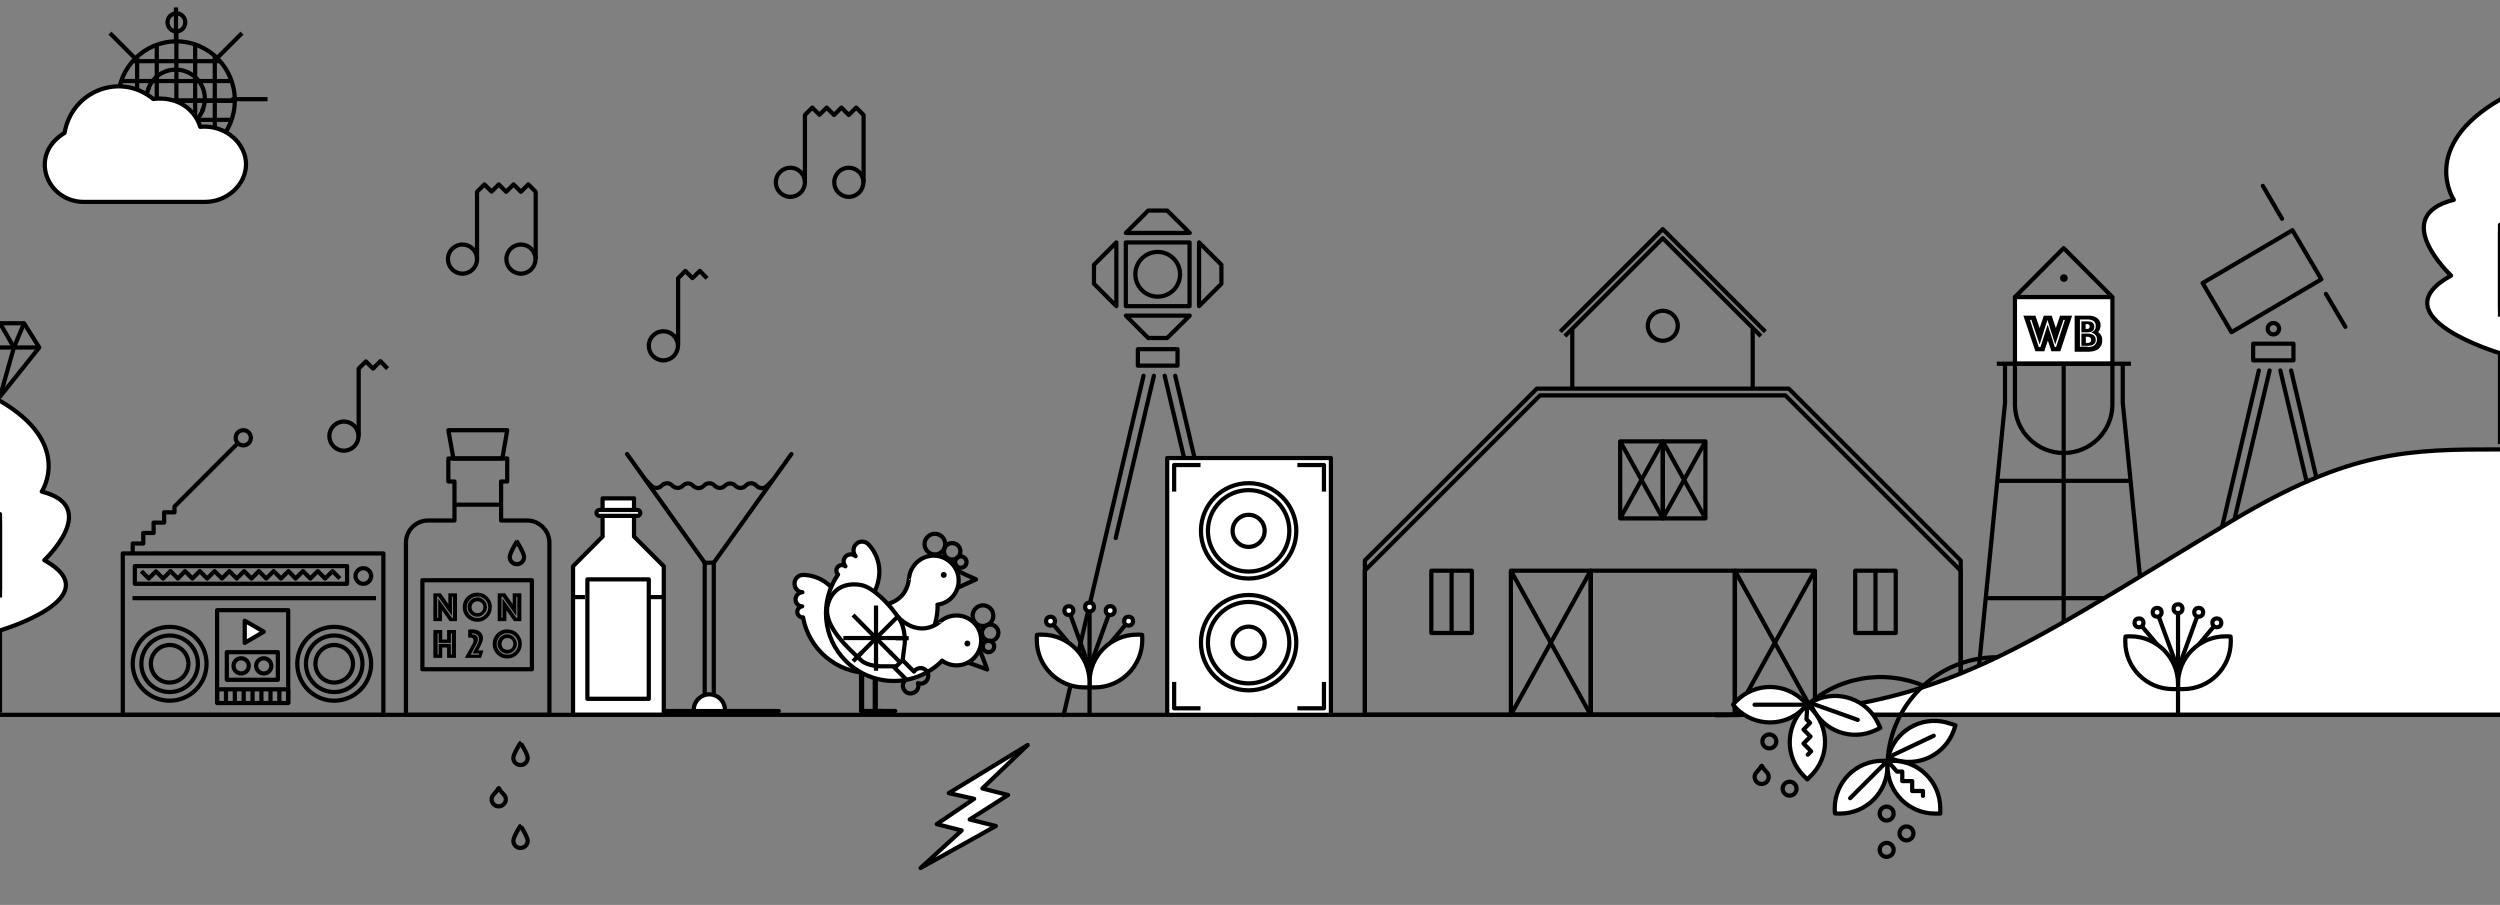 <?xml version="1.0" encoding="utf-8"?>
<!-- Generator: Adobe Illustrator 19.1.0, SVG Export Plug-In . SVG Version: 6.00 Build 0)  -->
<svg version="1.1" xmlns="http://www.w3.org/2000/svg" xmlns:xlink="http://www.w3.org/1999/xlink" x="0px" y="0px"
	 viewBox="5085 5360.2 1184.9 428.9" style="enable-background:new 5085 5360.2 1184.9 428.9;" xml:space="preserve">
<rect x="5085" y="5360.2" width="1184.9" height="428.9" fill="#808080" stroke="none"/>
<style type="text/css">
	.st0{fill:#FFFFFF;stroke:#0FB6CC;stroke-width:2;stroke-linejoin:round;stroke-miterlimit:10;}
	.st1{fill:none;stroke:#0FB6CC;stroke-width:2;stroke-linecap:round;stroke-linejoin:round;stroke-miterlimit:10;}
	.st2{fill:none;stroke:#0FB6CC;stroke-width:2;stroke-linejoin:round;stroke-miterlimit:10;}
	.st3{fill:#FFFFFF;}
	.st4{clip-path:url(#SVGID_2_);fill:#491955;}
	.st5{clip-path:url(#SVGID_2_);fill:#F6246D;}
	.st6{clip-path:url(#SVGID_2_);fill:#33C341;}
	.st7{clip-path:url(#SVGID_2_);fill:#FFD406;}
	.st8{clip-path:url(#SVGID_4_);fill:#FFD406;}
	.st9{clip-path:url(#SVGID_4_);fill:#491955;}
	.st10{clip-path:url(#SVGID_4_);fill:#33C341;}
	.st11{clip-path:url(#SVGID_4_);fill:#F6246D;}
	.st12{fill:#491955;}
	.st13{fill:#FFFFFF;stroke:#0FB6CC;stroke-width:3;stroke-linejoin:round;stroke-miterlimit:10;}
	.st14{fill:#FFFFFF;stroke:#1D1D1B;stroke-width:3.008;stroke-miterlimit:10;}
	.st15{fill:none;}
	.st16{fill:#231F20;}
	.st17{fill:#383838;}
	.st18{fill:#222222;}
	.st19{fill:#FFFFFF;stroke:#1D1D1B;stroke-width:3.443;stroke-linecap:round;stroke-linejoin:round;stroke-miterlimit:10;}
	.st20{fill:none;stroke:#1D1D1B;stroke-width:3.443;stroke-linecap:round;stroke-linejoin:round;stroke-miterlimit:10;}
	.st21{fill:none;stroke:#1D1D1B;stroke-width:3.443;stroke-linecap:round;stroke-miterlimit:10;}
	.st22{fill:#1D1D1B;stroke:#1D1D1B;stroke-width:1.087;stroke-miterlimit:10;}
	.st23{fill:#FFFFFF;stroke:#1D1D1B;stroke-width:3.439;stroke-miterlimit:10;}
	.st24{fill:#FFFFFF;stroke:#1D1D1B;stroke-width:3.439;stroke-linejoin:round;stroke-miterlimit:10;}
	.st25{fill:none;stroke:#1D1D1B;stroke-width:3.439;stroke-linejoin:round;stroke-miterlimit:10;}
	.st26{fill:#1D1D1B;}
	.st27{fill:#33C341;}
	.st28{fill:none;stroke:#33C341;stroke-width:4;stroke-miterlimit:10;}
	.st29{fill:#3AD6AE;}
	.st30{fill:none;stroke:#E5007E;stroke-width:3.834;stroke-linecap:square;stroke-miterlimit:10;}
	.st31{fill:none;stroke:#E5007E;stroke-width:3.834;stroke-miterlimit:10;}
	.st32{fill:#E5007E;}
	.st33{fill:#D01319;}
	.st34{fill:#54B372;}
	.st35{fill:#4B85C5;}
	.st36{fill:#20B6C9;}
	.st37{fill:#C24592;}
	.st38{fill:#FCCA00;}
	.st39{fill:#FB40A2;}
	.st40{fill:#6B54B9;}
	.st41{fill:#EFE861;}
	.st42{fill:#6CB756;}
	.st43{fill:#228CCC;}
	.st44{fill:#FFCE06;}
	.st45{fill:#00C6EE;}
	.st46{fill:#FF1703;}
	.st47{fill:#551C12;}
	.st48{fill:#84D203;}
	.st49{fill:#F6246D;}
	.st50{fill:#FFD406;}
	.st51{fill:#A85988;}
	.st52{fill:#00B9CE;}
	.st53{fill:#F85558;}
	.st54{fill:#FFFFFF;stroke:#1D1D1B;stroke-width:12.78;stroke-miterlimit:10;}
	.st55{fill:#FFFFFF;stroke:#1D1D1B;stroke-width:12.78;stroke-linejoin:round;stroke-miterlimit:10;}
	.st56{fill:none;stroke:#1D1D1B;stroke-width:12.78;stroke-linejoin:round;stroke-miterlimit:10;}
	.st57{fill:none;stroke:#0FB6CC;stroke-width:5;stroke-linejoin:round;stroke-miterlimit:10;}
	.st58{fill:none;stroke:#0FB6CC;stroke-width:2;stroke-miterlimit:10;}
	.st59{fill:none;stroke:#0FB6CC;stroke-width:3;stroke-linejoin:round;stroke-miterlimit:10;}
	.st60{fill:none;stroke:#0FB6CC;stroke-width:3;stroke-linecap:round;stroke-linejoin:round;stroke-miterlimit:10;}
	.st61{fill:none;stroke:#000000;stroke-width:4.5;stroke-linejoin:round;stroke-miterlimit:10;}
	.st62{fill:none;stroke:#0FB6CC;stroke-width:2.5;stroke-linejoin:round;stroke-miterlimit:10;}
	.st63{fill:#0FB6CC;}
	.st64{fill:#FFFFFF;stroke:#0FB6CC;stroke-width:2.5;stroke-linejoin:round;stroke-miterlimit:10;}
	.st65{fill:none;stroke:#0FB6CC;stroke-width:2.5;stroke-linecap:round;stroke-linejoin:round;stroke-miterlimit:10;}
	.st66{fill:none;stroke:#0FB6CC;stroke-width:2.5;stroke-miterlimit:10;}
	.st67{fill:#FFFFFF;stroke:#0FB6CC;stroke-width:2;stroke-linecap:round;stroke-linejoin:round;stroke-miterlimit:10;}
	.st68{fill:#FFFFFF;stroke:#000000;stroke-width:2;stroke-linecap:round;stroke-linejoin:round;stroke-miterlimit:10;}
	.st69{fill:none;stroke:#000000;stroke-width:2;stroke-linecap:round;stroke-linejoin:round;stroke-miterlimit:10;}
	.st70{fill:none;stroke:#000000;stroke-width:2;stroke-linejoin:round;stroke-miterlimit:10;}
	.st71{fill:#FFFFFF;stroke:#000000;stroke-width:2;stroke-linejoin:round;stroke-miterlimit:10;}
	.st72{fill:none;stroke:#000000;stroke-width:2;stroke-miterlimit:10;}
</style>
<g id="Layer_2">
</g>
<g id="Layer_1">
	<g>
		<g>
			<line class="st68" x1="5419" y1="5697.2" x2="5419" y2="5626.9"/>
			<line class="st68" x1="5423.3" y1="5626.9" x2="5423.3" y2="5697.2"/>
			<line class="st68" x1="5419" y1="5626.9" x2="5382.2" y2="5575.4"/>
			<line class="st68" x1="5423.3" y1="5626.9" x2="5460.1" y2="5575.4"/>
			<path class="st68" d="M5428.6,5696.7c0-4.1-3.3-7.4-7.4-7.4c-4.1,0-7.4,3.3-7.4,7.4"/>
			<line class="st69" x1="5388.2" y1="5697.2" x2="5454.1" y2="5697.2"/>
			<line class="st69" x1="5419" y1="5626.9" x2="5423.4" y2="5626.9"/>
			<path class="st69" d="M5391.1,5587.8l2.6,2.6c1.4,1.4,3.6,1.4,4.9,0l0.1-0.1c1.4-1.4,3.6-1.4,4.9,0l0.1,0.1
				c1.4,1.4,3.6,1.4,4.9,0l0,0c1.4-1.4,3.6-1.4,4.9,0l0.1,0.1c1.4,1.4,3.6,1.4,4.9,0l0.2-0.2c1.4-1.4,3.6-1.4,4.9,0l0.1,0.1
				c1.4,1.4,3.6,1.4,4.9,0l0,0c1.4-1.4,3.6-1.4,4.9,0l0,0c1.4,1.4,3.6,1.4,4.9,0l0.1-0.1c1.4-1.4,3.6-1.4,4.9,0l0.2,0.2
				c1.4,1.4,3.6,1.4,4.9,0l2.6-2.6"/>
		</g>
		<g>
			<line class="st69" x1="6157.5" y1="5448.3" x2="6166.6" y2="5463.9"/>
			<g>
				<rect x="6152.9" y="5523.1" class="st70" width="19.1" height="7.9"/>
				<line class="st69" x1="6155.6" y1="5535.8" x2="6117.3" y2="5698.6"/>
				<line class="st69" x1="6160.7" y1="5535.8" x2="6142.3" y2="5613.7"/>
				<line class="st69" x1="6170.9" y1="5535.8" x2="6209.3" y2="5698.6"/>
				<line class="st69" x1="6165.8" y1="5535.8" x2="6184.2" y2="5613.7"/>
				
					<rect x="6131.8" y="5481" transform="matrix(0.862 -0.507 0.507 0.862 -1935.529 3878.562)" class="st70" width="49.4" height="27"/>
				<line class="st69" x1="6187.4" y1="5499.5" x2="6196.6" y2="5515.1"/>
				<circle class="st69" cx="6162.5" cy="5516" r="2.7"/>
			</g>
		</g>
		<g>
			<rect x="5618.6" y="5475.1" class="st70" width="30.2" height="30.2"/>
			<circle class="st70" cx="5633.7" cy="5490.2" r="10.6"/>
			<polygon class="st70" points="5638.2,5460 5629.2,5460 5618.6,5470.6 5648.9,5470.6 			"/>
			<polygon class="st70" points="5629.2,5520.4 5638.2,5520.4 5648.9,5509.8 5618.6,5509.8 			"/>
			<polygon class="st70" points="5603.5,5485.7 5603.5,5494.7 5614.1,5505.3 5614.1,5475.1 			"/>
			<polygon class="st70" points="5663.9,5494.7 5663.9,5485.7 5653.3,5475.1 5653.3,5505.3 			"/>
			<rect x="5624.3" y="5525.7" class="st70" width="18.8" height="7.8"/>
			<line class="st69" x1="5627" y1="5538.3" x2="5589.1" y2="5699.1"/>
			<line class="st69" x1="5631.9" y1="5538.3" x2="5613.8" y2="5615.2"/>
			<line class="st69" x1="5642" y1="5538.3" x2="5679.9" y2="5699.1"/>
			<line class="st69" x1="5637" y1="5538.3" x2="5655.2" y2="5615.2"/>
		</g>
		<g>
			<rect x="6040" y="5501" class="st71" width="46.2" height="31.6"/>
			<polyline class="st70" points="6035.3,5532.4 6035.3,5551.1 6020.7,5699 			"/>
			<path class="st70" d="M6086.2,5532.6v19.2c0,0.1,0,0.3,0,0.4c-0.2,12.6-10.5,22.7-23.1,22.7c-12.6,0-22.9-10.1-23.1-22.7
				c0-0.1,0-0.3,0-0.4v-19.2H6086.2z"/>
			<polyline class="st70" points="6091.1,5532.4 6091.1,5532.6 6091.1,5551.1 6094.8,5588.1 6105.7,5699 			"/>
			<polyline class="st70" points="6063.1,5699 6063.1,5643.7 6063.1,5588.1 6063.1,5574.9 			"/>
			<line class="st70" x1="6063.1" y1="5576" x2="6063.1" y2="5532.9"/>
			<polyline class="st70" points="6040,5501 6063.1,5477.8 6086.2,5501 			"/>
			<line class="st70" x1="6031.4" y1="5588.1" x2="6095" y2="5588.1"/>
			<line class="st70" x1="6026.3" y1="5643.7" x2="6100.1" y2="5643.7"/>
			<polyline class="st70" points="6031.4,5532.6 6035.3,5532.6 6040,5532.6 			"/>
			<polyline class="st70" points="6086.2,5532.6 6091.1,5532.6 6095,5532.6 			"/>
		</g>
		<g>
			<polyline class="st70" points="5824.5,5517.4 5873.1,5468.8 5921.7,5517.4 			"/>
			<polyline class="st70" points="5826.7,5519.5 5873.1,5473.1 5919.6,5519.5 			"/>
			<line class="st70" x1="5830.2" y1="5516.3" x2="5830.2" y2="5544.7"/>
			<line class="st70" x1="5915.7" y1="5516.1" x2="5915.7" y2="5544.4"/>
			<polygon class="st70" points="6014.3,5625.9 6014.3,5699 5731.9,5699 5731.9,5625.8 5813.4,5544.4 5932.8,5544.4 			"/>
			<g>
				<rect x="5907.3" y="5630.7" class="st70" width="37.9" height="68.3"/>
				<line class="st70" x1="5907.3" y1="5630.7" x2="5945.1" y2="5699"/>
				<line class="st70" x1="5945.1" y1="5630.7" x2="5907.3" y2="5699"/>
			</g>
			<g>
				<rect x="5873.1" y="5569.4" class="st70" width="20.2" height="36.5"/>
				<line class="st70" x1="5873.1" y1="5569.4" x2="5893.3" y2="5605.9"/>
				<line class="st70" x1="5893.3" y1="5569.4" x2="5873.1" y2="5605.9"/>
			</g>
			<g>
				<rect x="5852.9" y="5569.4" class="st70" width="20.2" height="36.5"/>
				<line class="st70" x1="5852.9" y1="5569.4" x2="5873.1" y2="5605.9"/>
				<line class="st70" x1="5873.1" y1="5569.4" x2="5852.9" y2="5605.9"/>
			</g>
			<g>
				<rect x="5801.1" y="5630.7" class="st70" width="37.9" height="68.3"/>
				<line class="st70" x1="5801.1" y1="5630.7" x2="5838.9" y2="5699"/>
				<line class="st70" x1="5838.9" y1="5630.7" x2="5801.1" y2="5699"/>
			</g>
			<rect x="5838.9" y="5630.7" class="st70" width="68.3" height="68.3"/>
			<rect x="5763.4" y="5630.7" class="st70" width="19.2" height="29.5"/>
			<rect x="5964.3" y="5630.7" class="st70" width="19.2" height="29.5"/>
			<circle class="st70" cx="5873.1" cy="5514.6" r="7.1"/>
			<line class="st70" x1="5773" y1="5630.7" x2="5773" y2="5660.1"/>
			<line class="st70" x1="5973.9" y1="5630.7" x2="5973.9" y2="5660.1"/>
			<polygon class="st70" points="6014.3,5630.7 6014.3,5699 5731.9,5699 5731.9,5630.6 5814.9,5547.6 5931.2,5547.6 			"/>
		</g>
		<path class="st71" d="M5897.7,5699l678.2,0l7.1-108.2c-95-23.1-167.3-16.1-167.3-16.1l-145.8-1.5c-43.3,0-71,0.2-127.6,34.2
			c-105,63-139.2,91.8-244.3,91.8"/>
		<g>
			<rect x="5143.2" y="5622.5" class="st70" width="123.5" height="76.5"/>
			<circle class="st70" cx="5243.4" cy="5674.8" r="17.5"/>
			<circle class="st70" cx="5243.4" cy="5674.8" r="8.9"/>
			<circle class="st70" cx="5165.4" cy="5674.8" r="17.5"/>
			<circle class="st70" cx="5165.4" cy="5674.8" r="8.9"/>
			<circle class="st70" cx="5199.3" cy="5675.8" r="3.6"/>
			<circle class="st70" cx="5210" cy="5675.8" r="3.6"/>
			<circle class="st70" cx="5257.2" cy="5633.2" r="3.7"/>
			<rect x="5148.9" y="5628.5" class="st70" width="100.6" height="8.4"/>
			<rect x="5187.9" y="5649.4" class="st70" width="33.7" height="44"/>
			<rect x="5192.5" y="5669.3" class="st70" width="24.2" height="13.1"/>
			<line class="st70" x1="5188.4" y1="5686.9" x2="5221.6" y2="5686.9"/>
			<line class="st70" x1="5213.2" y1="5686.9" x2="5213.2" y2="5693.7"/>
			<line class="st70" x1="5217.4" y1="5686.9" x2="5217.4" y2="5693.7"/>
			<line class="st70" x1="5221.6" y1="5686.9" x2="5221.6" y2="5693.7"/>
			<line class="st70" x1="5187.9" y1="5686.9" x2="5187.9" y2="5693"/>
			<line class="st70" x1="5192.1" y1="5686.9" x2="5192.1" y2="5693"/>
			<line class="st70" x1="5196.3" y1="5686.9" x2="5196.3" y2="5693"/>
			<line class="st70" x1="5200.5" y1="5686.9" x2="5200.5" y2="5693"/>
			<line class="st70" x1="5204.7" y1="5686.9" x2="5204.7" y2="5693"/>
			<line class="st70" x1="5208.9" y1="5686.9" x2="5208.9" y2="5693"/>
			<line class="st70" x1="5147.8" y1="5643.7" x2="5263.2" y2="5643.7"/>
			<polyline class="st70" points="5152,5630.9 5155.5,5634.4 5158.9,5631 5162.3,5634.4 5165.8,5630.9 5169.3,5634.4 5172.7,5630.9 
				5176.2,5634.4 5179.7,5630.9 5183.2,5634.4 5186.7,5630.9 5190.2,5634.4 5193.7,5630.9 5197.2,5634.4 5200.7,5630.9 
				5204.2,5634.4 5207.7,5630.9 5211.2,5634.4 5214.7,5630.9 5218.2,5634.4 5221.7,5630.9 5225.1,5634.4 5228.6,5630.9 
				5232.1,5634.4 5235.6,5630.9 5239.1,5634.4 5242.6,5630.9 5246.1,5634.4 			"/>
			<polyline class="st70" points="5147.9,5622.7 5147.9,5617.8 5152.9,5617.8 5152.9,5612.8 5157.8,5612.8 5157.8,5607.9 
				5162.8,5607.9 5162.8,5603 5167.7,5603 5167.7,5600.3 5197.9,5570.1 			"/>
			<circle class="st70" cx="5200.3" cy="5567.7" r="3.6"/>
		</g>
		<g>
			<polygon class="st68" points="5385.5,5596.4 5385.5,5614.5 5385.5,5614.5 5399.6,5628.6 5399.6,5699 5356.6,5699 5356.6,5628.6 
				5370.6,5614.5 5370.6,5614.5 5370.6,5596.4 			"/>
			<rect x="5363.4" y="5634.8" class="st70" width="29.1" height="56.6"/>
			<path class="st71" d="M5387.1,5601.9h-18c-0.8,0-1.4,0.6-1.4,1.4c0,0.8,0.6,1.4,1.4,1.4h18c0.8,0,1.4-0.6,1.4-1.4
				C5388.5,5602.5,5387.9,5601.9,5387.1,5601.9z"/>
			<line class="st70" x1="5356.6" y1="5643.2" x2="5362.3" y2="5643.2"/>
			<line class="st70" x1="5392.5" y1="5643.2" x2="5399.7" y2="5643.2"/>
		</g>
		<g>
			<polygon class="st70" points="5325.4,5564.1 5323.1,5577.5 5299.9,5577.5 5297.5,5564.1 			"/>
			<rect x="5285.2" y="5635.2" class="st70" width="51.9" height="42.2"/>
			<path class="st70" d="M5345.4,5617.4v81.6h-68v-81.6c0-5.8,4.7-10.5,10.5-10.5h12.5v-18.5h-2.9v-10.9h27.9v10.9h-2.9v18.5h12.5
				C5340.7,5607,5345.4,5611.7,5345.4,5617.4z"/>
			<path class="st72" d="M5330,5616.9c-0.1,0-3.4,5.4-3.4,7.3s1.5,3.4,3.4,3.4c1.9,0,3.4-1.5,3.4-3.4S5330,5616.9,5330,5616.9z"/>
			<line class="st70" x1="5300.4" y1="5599.4" x2="5322.5" y2="5599.4"/>
		</g>
		<line class="st70" x1="5035.9" y1="5699" x2="6342.8" y2="5699"/>
		<g id="chicken">
			<path class="st71" d="M5539.3,5634.2c-0.5-5.6-5.1-10-10.6-10.6c-6.4-0.6-11.9,4-12.8,10.1l0,0c-0.2,0,0.4,13.5-16.4,13.5H5484
				c-5.1-15.3-18.6-14.5-18.6-14.5v0c-1.9,0.1-3.5,1.5-3.8,3.5c-0.3,2.2,1.2,4.4,3.4,4.7c0.1,0,0.2,0,0.3,0v0
				c-1.6,0.1-2.9,1.2-3.2,2.9c-0.3,1.8,1,3.6,2.8,3.8c0.1,0,0.2,0,0.3,0v0c-1.2,0.1-2.1,1-2.3,2.2c-0.2,1.4,0.8,2.8,2.2,3
				c0.2,0,0.3,0,0.5,0c2.7,15,15.8,26.4,31.6,26.4c17.8,0,32.2-14.4,32.2-32.2l-0.1-0.2C5535.5,5646,5539.9,5640.5,5539.3,5634.2z"
				/>
			<circle class="st70" cx="5540.4" cy="5626.6" r="2.7"/>
			<circle class="st70" cx="5536.3" cy="5621.5" r="3.9"/>
			<circle class="st70" cx="5528.1" cy="5618.1" r="4.9"/>
			<polyline class="st70" points="5538.8,5630.8 5547.6,5634.8 5538.6,5638.9 			"/>
			<circle cx="5532.3" cy="5632.7" r="1.4"/>
			<polyline class="st69" points="5493.1,5679 5493.1,5697.2 5502.4,5697.2 			"/>
			<polyline class="st69" points="5499.6,5679 5499.6,5697.2 5508.9,5697.2 			"/>
		</g>
		<g id="chicken_x5F_eat">
			<polyline class="st69" points="5493.6,5679 5493.6,5697.2 5502.8,5697.2 			"/>
			<polyline class="st69" points="5500.1,5679 5500.1,5697.2 5509.3,5697.2 			"/>
			<path class="st71" d="M5547.4,5671.2c3.5-4.3,3.5-10.7,0-15c-4.1-5-11.2-5.6-16.2-1.9l0,0c-0.1-0.1-9.2,9.8-21.1-2.1l-10.9-10.9
				c7.2-14.4-2.9-23.4-2.9-23.4l0,0c-1.4-1.2-3.6-1.4-5.1-0.2c-1.8,1.3-2.2,3.9-0.9,5.8c0.1,0.1,0.1,0.2,0.2,0.3l0,0
				c-1.2-1-2.9-1.2-4.3-0.2c-1.5,1.1-1.8,3.2-0.7,4.7c0.1,0.1,0.1,0.2,0.2,0.3l0,0c-0.9-0.7-2.2-0.8-3.2-0.1
				c-1.2,0.9-1.4,2.5-0.6,3.7c0.1,0.1,0.2,0.2,0.3,0.3c-8.7,12.5-7.5,29.9,3.7,41c12.6,12.6,32.9,12.6,45.5,0l0.1-0.2
				C5536.4,5676.9,5543.4,5676.2,5547.4,5671.2z"/>
			<circle class="st70" cx="5553.5" cy="5666.6" r="2.7"/>
			<circle class="st70" cx="5554.3" cy="5660.1" r="3.9"/>
			<circle class="st70" cx="5550.9" cy="5652" r="4.9"/>
			<polyline class="st70" points="5549.5,5668.5 5552.9,5677.5 5543.5,5674.1 			"/>
			<circle cx="5543.5" cy="5665.2" r="1.4"/>
		</g>
		<g>
			<g>
				<polygon class="st70" points="5085,5548.2 5103.6,5524.9 5096.4,5513.4 5085,5513.4 5073.5,5513.4 5066.4,5524.9 				"/>
				<line class="st70" x1="5066.4" y1="5524.9" x2="5103.6" y2="5524.9"/>
				<polyline class="st70" points="5085,5513.4 5078.4,5524.9 5085,5548.2 				"/>
				<polyline class="st70" points="5085,5513.4 5091.6,5524.9 5085,5548.2 				"/>
				<line class="st70" x1="5091.6" y1="5524.9" x2="5096.4" y2="5513.4"/>
			</g>
			<g>
				<path class="st71" d="M5085,5659c0,0,52.9-15.6,21-33.3c0,0,27.1-25.4-1.2-32.5c0,0,15.1-22.7-19.8-43
					c-34.9,20.3-19.8,43-19.8,43c-28.2,7.1-1.2,32.5-1.2,32.5C5032.1,5643.4,5085,5659,5085,5659z"/>
				<line class="st70" x1="5085" y1="5607.1" x2="5085" y2="5643.4"/>
				<line class="st69" x1="5085" y1="5603.9" x2="5085" y2="5639.7"/>
				<line class="st70" x1="5085" y1="5659" x2="5085" y2="5698"/>
			</g>
		</g>
		<g>
			<g>
				<path class="st71" d="M6269.9,5527.6c0,0,58.4-17.3,23.2-36.8c0,0,29.9-28.1-1.3-35.9c0,0,16.7-25.1-21.9-47.5
					c-38.6,22.4-21.9,47.5-21.9,47.5c-31.2,7.8-1.3,35.9-1.3,35.9C6211.5,5510.3,6269.9,5527.6,6269.9,5527.6z"/>
				<line class="st70" x1="6269.9" y1="5470.3" x2="6269.9" y2="5510.3"/>
				<line class="st69" x1="6269.9" y1="5466.8" x2="6269.9" y2="5506.3"/>
				<line class="st70" x1="6269.9" y1="5527.6" x2="6269.9" y2="5570.7"/>
			</g>
		</g>
		<g>
			<line class="st70" x1="6117.3" y1="5699" x2="6117.3" y2="5648.7"/>
			<line class="st70" x1="6117.3" y1="5677.4" x2="6127.1" y2="5650.4"/>
			<line class="st70" x1="6117.3" y1="5677.4" x2="6135.7" y2="5655.4"/>
			<line class="st70" x1="6117.5" y1="5677.4" x2="6092.6" y2="5663"/>
			<line class="st70" x1="6117.3" y1="5677.4" x2="6098.8" y2="5655.4"/>
			<line class="st70" x1="6117.3" y1="5677.4" x2="6107.4" y2="5650.4"/>
			<path class="st71" d="M6117.3,5684.3c0,0.8,0,1.7,0,2.5c0.9,0,1.7,0,2.5,0c12.4,0,22.5-10.1,22.5-22.5c0-0.8,0-1.6-0.1-2.4
				c-0.8-0.1-1.6-0.1-2.4-0.1C6127.3,5661.8,6117.3,5671.9,6117.3,5684.3z"/>
			<path class="st71" d="M6117.3,5684.3c0,0.8,0,1.5,0,2.5c-0.9,0-1.7,0-2.5,0c-12.4,0-22.5-10.1-22.5-22.5c0-0.8,0-1.6,0.1-2.4
				c0.8-0.1,1.6-0.1,2.4-0.1C6107.2,5661.8,6117.3,5671.9,6117.3,5684.3z"/>
			<circle class="st71" cx="6117.3" cy="5648.7" r="2.1"/>
			<circle class="st71" cx="6127.1" cy="5650.4" r="2.1"/>
			<circle class="st71" cx="6107.4" cy="5650.4" r="2.1"/>
			<circle class="st71" cx="6098.8" cy="5655.4" r="2.1"/>
			<circle class="st71" cx="6135.7" cy="5655.4" r="2.1"/>
		</g>
		<g>
			<rect x="5638.2" y="5577.3" class="st71" width="77.6" height="121.7"/>
			<circle class="st70" cx="5676.8" cy="5611.8" r="22.6"/>
			<circle class="st70" cx="5676.8" cy="5611.8" r="7.6"/>
			<circle class="st70" cx="5676.8" cy="5664.8" r="22.6"/>
			<circle class="st70" cx="5676.8" cy="5664.8" r="7.6"/>
			<polyline class="st70" points="5641.5,5593.2 5641.5,5580.6 5654,5580.6 			"/>
			<polyline class="st70" points="5699.9,5580.6 5712.5,5580.6 5712.5,5593.2 			"/>
			<polyline class="st70" points="5641.5,5683.4 5641.5,5695.9 5654,5695.9 			"/>
			<polyline class="st70" points="5699.9,5695.9 5712.5,5695.9 5712.5,5683.4 			"/>
		</g>
		<polygon id="play" class="st71" points="5201,5654.4 5210,5659.6 5201,5664.9 		"/>
		<g>
			<line class="st70" x1="5601.4" y1="5698.3" x2="5601.4" y2="5647.9"/>
			<line class="st70" x1="5601.4" y1="5676.7" x2="5611.2" y2="5649.6"/>
			<line class="st70" x1="5601.4" y1="5676.7" x2="5619.9" y2="5654.6"/>
			<line class="st70" x1="5601.6" y1="5676.7" x2="5576.7" y2="5662.3"/>
			<line class="st70" x1="5601.4" y1="5676.7" x2="5582.9" y2="5654.6"/>
			<line class="st70" x1="5601.4" y1="5676.7" x2="5591.6" y2="5649.6"/>
			<path class="st71" d="M5601.4,5683.5c0,0.8,0,1.7,0,2.5c0.9,0,1.7,0,2.5,0c12.4,0,22.5-10.1,22.5-22.5c0-0.8,0-1.6-0.1-2.4
				c-0.8-0.1-1.6-0.1-2.4-0.1C5611.5,5661,5601.4,5671.1,5601.4,5683.5z"/>
			<path class="st71" d="M5601.4,5683.5c0,0.8,0,1.5,0,2.5c-0.9,0-1.7,0-2.5,0c-12.4,0-22.5-10.1-22.5-22.5c0-0.8,0-1.6,0.1-2.4
				c0.8-0.1,1.6-0.1,2.4-0.1C5591.3,5661,5601.4,5671.1,5601.4,5683.5z"/>
			<circle class="st71" cx="5601.4" cy="5647.9" r="2.1"/>
			<circle class="st71" cx="5611.2" cy="5649.6" r="2.1"/>
			<circle class="st71" cx="5591.6" cy="5649.6" r="2.1"/>
			<circle class="st71" cx="5582.9" cy="5654.6" r="2.1"/>
			<circle class="st71" cx="5619.9" cy="5654.6" r="2.1"/>
		</g>
		<path id="drip1" class="st72" d="M5331.7,5712.3c-0.1,0-3.4,5.3-3.4,7.1c0,1.9,1.5,3.4,3.4,3.4s3.4-1.5,3.4-3.4
			C5335.1,5717.6,5331.8,5712.3,5331.7,5712.3z"/>
		<path id="drip3" class="st72" d="M5331.7,5751.6c-0.1,0-3.4,5.3-3.4,7.1c0,1.9,1.5,3.4,3.4,3.4s3.4-1.5,3.4-3.4
			C5335.1,5756.9,5331.8,5751.6,5331.7,5751.6z"/>
		<g>
			<path d="M5290.4,5641.4h3.5l3.6,5.1v-5.1h4.1v13.2h-3.5l-3.6-5.1v5.1h-4.1V5641.4z M5292.7,5653v-9.1l6.5,9.1h0.5v-10h-0.5v9.1
				l-6.5-9.1h-0.5v10H5292.7z"/>
			<path d="M5304.3,5648c0-0.9,0.2-1.8,0.5-2.7c0.4-0.8,0.9-1.6,1.5-2.2s1.4-1.1,2.2-1.5s1.7-0.5,2.7-0.5s1.8,0.2,2.7,0.5
				c0.8,0.4,1.6,0.9,2.2,1.5s1.1,1.4,1.5,2.2c0.4,0.8,0.5,1.7,0.5,2.7s-0.2,1.8-0.5,2.7c-0.4,0.8-0.9,1.6-1.5,2.2s-1.4,1.1-2.2,1.5
				c-0.8,0.4-1.7,0.5-2.7,0.5s-1.8-0.2-2.7-0.5c-0.8-0.4-1.6-0.9-2.2-1.5s-1.1-1.4-1.5-2.2C5304.5,5649.8,5304.3,5648.9,5304.3,5648
				z M5306.2,5648c0,0.7,0.1,1.4,0.4,2c0.3,0.6,0.6,1.1,1.1,1.6c0.5,0.5,1,0.8,1.6,1.1c0.6,0.3,1.3,0.4,2,0.4s1.4-0.1,2-0.4
				c0.6-0.3,1.1-0.6,1.6-1.1s0.8-1,1.1-1.6c0.3-0.6,0.4-1.3,0.4-2c0-0.7-0.1-1.4-0.4-2c-0.3-0.6-0.6-1.1-1.1-1.6s-1-0.8-1.6-1.1
				c-0.6-0.3-1.3-0.4-2-0.4s-1.4,0.1-2,0.4c-0.6,0.3-1.1,0.6-1.6,1.1c-0.5,0.5-0.8,1-1.1,1.6
				C5306.3,5646.6,5306.2,5647.3,5306.2,5648z M5311.2,5652.5c-0.6,0-1.2-0.1-1.8-0.4c-0.5-0.2-1-0.6-1.4-1c-0.4-0.4-0.7-0.9-1-1.4
				c-0.2-0.5-0.4-1.1-0.4-1.8c0-0.6,0.1-1.2,0.4-1.8c0.2-0.5,0.6-1,1-1.4c0.4-0.4,0.9-0.7,1.4-1c0.5-0.2,1.1-0.4,1.8-0.4
				c0.6,0,1.2,0.1,1.8,0.4c0.5,0.2,1,0.6,1.4,1c0.4,0.4,0.7,0.9,1,1.4c0.2,0.5,0.4,1.1,0.4,1.8c0,0.6-0.1,1.2-0.4,1.8
				c-0.2,0.5-0.6,1-1,1.4c-0.4,0.4-0.9,0.7-1.4,1C5312.5,5652.4,5311.9,5652.5,5311.2,5652.5z M5308.5,5648c0,0.4,0.1,0.7,0.2,1.1
				c0.1,0.3,0.3,0.6,0.6,0.9c0.2,0.2,0.5,0.4,0.9,0.6c0.3,0.1,0.7,0.2,1.1,0.2c0.4,0,0.7-0.1,1.1-0.2c0.3-0.1,0.6-0.3,0.9-0.6
				c0.2-0.2,0.4-0.5,0.6-0.9c0.1-0.3,0.2-0.7,0.2-1.1c0-0.4-0.1-0.7-0.2-1.1c-0.1-0.3-0.3-0.6-0.6-0.9s-0.5-0.4-0.9-0.6
				c-0.3-0.1-0.7-0.2-1.1-0.2c-0.4,0-0.7,0.1-1.1,0.2c-0.3,0.1-0.6,0.3-0.9,0.6s-0.4,0.5-0.6,0.9
				C5308.5,5647.3,5308.5,5647.6,5308.5,5648z"/>
			<path d="M5320.9,5641.4h3.5l3.6,5.1v-5.1h4.1v13.2h-3.5l-3.6-5.1v5.1h-4.1V5641.4z M5323.2,5653v-9.1l6.5,9.1h0.5v-10h-0.5v9.1
				l-6.5-9.1h-0.5v10H5323.2z"/>
			<path d="M5290.4,5658.8h4.2v4.5h2.3v-4.5h4.2v13.2h-4.2v-4.9h-2.3v4.9h-4.2V5658.8z M5292.9,5670.4v-5h5.8v5h0.5v-10h-0.5v4.5
				h-5.8v-4.5h-0.5v10H5292.9z"/>
			<path d="M5308.8,5665.7c0.3-0.5,0.5-0.9,0.5-1.2c0.1-0.3,0.1-0.5,0.1-0.8c0-0.9-0.5-1.3-1.6-1.3c-0.1,0-0.2,0-0.3,0s-0.2,0-0.3,0
				c-0.1,0-0.2,0-0.3,0v-3.7c0.2,0,0.3-0.1,0.5-0.1c0.1,0,0.3,0,0.4-0.1c0.1,0,0.3,0,0.4,0c0.2,0,0.3,0,0.5,0c0.6,0,1.3,0.1,1.9,0.2
				c0.6,0.1,1.2,0.4,1.6,0.7c0.5,0.3,0.9,0.7,1.2,1.3c0.3,0.5,0.5,1.2,0.5,1.9c0,0.4,0,0.7-0.1,1.1c-0.1,0.3-0.2,0.7-0.4,1.1
				c-0.2,0.4-0.4,0.9-0.6,1.4c-0.3,0.5-0.6,1.1-0.9,1.8l-0.3,0.5h2.5l-1.1,3.5h-7.7L5308.8,5665.7z M5312,5670.4l0.2-0.5h-3.2
				l2.2-4.2c0.2-0.5,0.4-0.9,0.6-1.3c0.2-0.4,0.2-0.9,0.2-1.3c0-0.9-0.3-1.5-0.8-2c-0.6-0.4-1.3-0.7-2.2-0.7c0,0-0.1,0-0.1,0
				c0,0-0.1,0-0.1,0h-0.1v0.5h0.1c0,0,0.1,0,0.1,0c0,0,0.1,0,0.1,0c0.8,0,1.4,0.2,1.8,0.6c0.5,0.4,0.7,0.9,0.7,1.6
				c0,0.4-0.1,0.8-0.2,1.2c-0.1,0.4-0.3,0.8-0.6,1.3l-2.6,4.9H5312z"/>
			<path d="M5318.5,5665.4c0-0.9,0.2-1.8,0.5-2.7c0.4-0.8,0.9-1.6,1.5-2.2s1.4-1.1,2.2-1.5c0.8-0.4,1.7-0.5,2.7-0.5s1.8,0.2,2.7,0.5
				s1.6,0.9,2.2,1.5s1.1,1.4,1.5,2.2c0.4,0.8,0.5,1.7,0.5,2.7s-0.2,1.8-0.5,2.7c-0.4,0.8-0.9,1.6-1.5,2.2s-1.4,1.1-2.2,1.5
				c-0.8,0.4-1.7,0.5-2.7,0.5s-1.8-0.2-2.7-0.5c-0.8-0.4-1.6-0.9-2.2-1.5s-1.1-1.4-1.5-2.2
				C5318.7,5667.3,5318.5,5666.4,5318.5,5665.4z M5320.4,5665.4c0,0.7,0.1,1.4,0.4,2c0.3,0.6,0.6,1.1,1.1,1.6s1,0.8,1.6,1.1
				c0.6,0.3,1.3,0.4,2,0.4c0.7,0,1.4-0.1,2-0.4c0.6-0.3,1.1-0.6,1.6-1.1s0.8-1,1.1-1.6c0.3-0.6,0.4-1.3,0.4-2c0-0.7-0.1-1.4-0.4-2
				c-0.3-0.6-0.6-1.1-1.1-1.6s-1-0.8-1.6-1.1c-0.6-0.3-1.3-0.4-2-0.4c-0.7,0-1.4,0.1-2,0.4c-0.6,0.3-1.1,0.6-1.6,1.1s-0.8,1-1.1,1.6
				C5320.5,5664.1,5320.4,5664.7,5320.4,5665.4z M5325.4,5670c-0.6,0-1.2-0.1-1.8-0.4c-0.5-0.2-1-0.6-1.4-1c-0.4-0.4-0.7-0.9-1-1.4
				c-0.2-0.5-0.4-1.1-0.4-1.8c0-0.6,0.1-1.2,0.4-1.8c0.2-0.5,0.6-1,1-1.4c0.4-0.4,0.9-0.7,1.4-1c0.5-0.2,1.1-0.4,1.8-0.4
				c0.6,0,1.2,0.1,1.8,0.4c0.5,0.2,1,0.6,1.4,1c0.4,0.4,0.7,0.9,1,1.4c0.2,0.5,0.4,1.1,0.4,1.8c0,0.6-0.1,1.2-0.4,1.8
				c-0.2,0.5-0.6,1-1,1.4c-0.4,0.4-0.9,0.7-1.4,1C5326.7,5669.8,5326.1,5670,5325.4,5670z M5322.7,5665.4c0,0.4,0.1,0.7,0.2,1.1
				c0.1,0.3,0.3,0.6,0.6,0.9c0.2,0.2,0.5,0.4,0.9,0.6s0.7,0.2,1.1,0.2c0.4,0,0.7-0.1,1.1-0.2s0.6-0.3,0.9-0.6
				c0.2-0.2,0.4-0.5,0.6-0.9c0.1-0.3,0.2-0.7,0.2-1.1c0-0.4-0.1-0.7-0.2-1.1c-0.1-0.3-0.3-0.6-0.6-0.9s-0.5-0.4-0.9-0.6
				s-0.7-0.2-1.1-0.2c-0.4,0-0.7,0.1-1.1,0.2s-0.6,0.3-0.9,0.6s-0.4,0.5-0.6,0.9C5322.8,5664.7,5322.7,5665,5322.7,5665.4z"/>
		</g>
		<g>
			<path class="st71" d="M5979.6,5723.3c0-0.8,0-1.7,0-2.5c-0.9,0-1.7,0-2.5,0c-12.4,0-22.5,10.1-22.5,22.5c0,0.8,0,1.6,0.1,2.4
				c0.8,0.1,1.6,0.1,2.4,0.1C5969.5,5745.8,5979.6,5735.7,5979.6,5723.3z"/>
			<path class="st71" d="M6011,5706.4c0.3-0.8,0.6-1.6,0.8-2.4c-0.8-0.3-1.6-0.6-2.4-0.8c-11.7-4.2-24.6,1.9-28.8,13.6
				c-0.3,0.8-0.5,1.5-0.7,2.3c0.7,0.3,1.4,0.7,2.2,0.9C5993.9,5724.2,6006.8,5718.1,6011,5706.4z"/>
			<path class="st71" d="M6002.1,5745.8c0.8,0,1.7,0,2.5,0c0-0.9,0-1.7,0-2.5c0-12.4-10.1-22.5-22.5-22.5c-0.8,0-1.6,0-2.4,0.1
				c-0.1,0.8-0.1,1.6-0.1,2.4C5979.6,5735.7,5989.7,5745.8,6002.1,5745.8z"/>
			<path class="st70" d="M5979.6,5723.6c0-28.7,23.3-51.9,51.9-51.9"/>
			<line class="st68" x1="5980" y1="5719.1" x2="6001.5" y2="5708.9"/>
			<polyline class="st69" points="5961.9,5738.5 5979.6,5720.8 5984.1,5725.9 5986.6,5725.9 5986.6,5730.4 5991.3,5730.4 
				5991.3,5735.1 5996.4,5735.1 5996.4,5737.4 			"/>
		</g>
		<circle class="st70" cx="5979.2" cy="5745.8" r="3.3"/>
		<circle class="st70" cx="5988.6" cy="5755.2" r="3.3"/>
		<circle class="st70" cx="5979.2" cy="5763" r="3.3"/>
		<g>
			<g>
				<path class="st71" d="M5939.8,5696c0.6-0.6,1.2-1.2,1.8-1.8c-0.6-0.6-1.2-1.2-1.8-1.8c-8.8-8.8-23-8.8-31.8,0
					c-0.6,0.6-1.1,1.2-1.6,1.8c0.5,0.6,1,1.2,1.6,1.8C5916.8,5704.8,5931.1,5704.8,5939.8,5696z"/>
				<path class="st71" d="M5973.9,5706.3c0.7-0.3,1.5-0.7,2.3-1.1c-0.4-0.8-0.7-1.5-1.1-2.3c-5.3-11.2-18.7-16-30-10.7
					c-0.7,0.3-1.4,0.7-2.1,1.1c0.3,0.7,0.6,1.5,0.9,2.2C5949.3,5706.8,5962.7,5711.6,5973.9,5706.3z"/>
				<path class="st71" d="M5939.8,5727.8c0.6,0.6,1.2,1.2,1.8,1.8c0.6-0.6,1.2-1.2,1.8-1.8c8.8-8.8,8.8-23,0-31.8
					c-0.6-0.6-1.2-1.1-1.8-1.6c-0.6,0.5-1.2,1-1.8,1.6C5931.1,5704.8,5931.1,5719.1,5939.8,5727.8z"/>
				<path class="st70" d="M5939.6,5696.3c15.5-15.5,38.5-19.2,57.5-10.9"/>
				<line class="st68" x1="5943.1" y1="5693.4" x2="5965.5" y2="5701.4"/>
				<polyline class="st69" points="5916.6,5694.2 5941.6,5694.2 5941.2,5701.1 5942.9,5702.8 5939.8,5706 5943.1,5709.3 
					5939.8,5712.6 5943.4,5716.3 5941.8,5717.9 				"/>
			</g>
			<circle class="st70" cx="5923.6" cy="5711.6" r="3.3"/>
			<path class="st70" d="M5922.3,5730.8c-1.3,1.3-3.4,1.3-4.7,0s-1.3-3.4,0-4.7c4-4,0.7-4,4.7,0
				C5923.6,5727.3,5923.6,5729.5,5922.3,5730.8z"/>
			<circle class="st70" cx="5933.2" cy="5734" r="3.3"/>
		</g>
		<g>
			<path d="M6044,5509.8h5.7l2,5.9l2-5.9h3.7l2,5.9l2-5.9h5.7l-5.6,16.9h-4.2l-1.7-5.1l-1.7,5.1h-4.2L6044,5509.8z M6052.1,5524.7
				l3.4-10.6l3.4,10.6h0.6l4.2-12.9h-0.7l-3.9,11.7l-3.7-11.7l-3.7,11.7l-3.9-11.7h-0.7l4.2,12.9H6052.1z"/>
			<path d="M6068.3,5509.8h6.6c0.8,0,1.6,0.1,2.3,0.3c0.7,0.2,1.3,0.5,1.8,0.9c0.5,0.4,0.9,0.9,1.2,1.4c0.3,0.6,0.4,1.2,0.4,2
				c0,0.5-0.1,1-0.2,1.4s-0.3,0.7-0.4,1c-0.2,0.3-0.4,0.6-0.6,0.8c0.4,0.2,0.7,0.5,1,0.9c0.3,0.3,0.5,0.7,0.7,1.2
				c0.2,0.5,0.3,1.1,0.3,1.8c0,0.8-0.1,1.5-0.4,2.2c-0.3,0.7-0.7,1.2-1.2,1.7c-0.5,0.5-1.2,0.8-2,1.1c-0.8,0.2-1.6,0.4-2.6,0.4h-6.9
				V5509.8z M6074.5,5524.7c1.5,0,2.6-0.3,3.3-1s1.1-1.5,1.1-2.6c0-0.7-0.1-1.2-0.4-1.7c-0.3-0.4-0.6-0.7-1-1
				c-0.4-0.3-0.9-0.5-1.4-0.6c0.4-0.1,0.8-0.3,1.1-0.6c0.3-0.2,0.5-0.5,0.8-0.9c0.2-0.4,0.3-0.9,0.3-1.5c0-1.1-0.3-1.9-1-2.4
				s-1.6-0.8-2.8-0.8h-3.7v12.9H6074.5z M6071.5,5517.7v-5.2h3c1.1,0,1.9,0.2,2.4,0.7c0.5,0.5,0.7,1.1,0.7,1.9
				c0,0.8-0.2,1.4-0.7,1.9c-0.5,0.5-1.3,0.7-2.4,0.7H6071.5z M6071.5,5524.1v-5.8h3c0.5,0,1,0.1,1.5,0.2c0.4,0.1,0.8,0.3,1.2,0.5
				c0.3,0.2,0.6,0.5,0.8,0.9c0.2,0.4,0.3,0.8,0.3,1.3c0,1-0.3,1.8-1,2.2c-0.7,0.5-1.6,0.7-2.7,0.7H6071.5z M6075.4,5515
				c0-0.8-0.4-1.2-1.3-1.2h-0.6v2.3h0.6C6075,5516.1,6075.4,5515.8,6075.4,5515z M6074.2,5522.8c1.3,0,1.9-0.5,1.9-1.5
				s-0.6-1.5-1.9-1.5h-0.6v2.9H6074.2z"/>
		</g>
		<circle cx="6063.2" cy="5492" r="1.8"/>
		<path id="drip2" class="st70" d="M5323.7,5741.4c-1.3,1.3-3.4,1.3-4.7,0s-1.3-3.4,0-4.7c4-4,0.7-4,4.7,0
			C5325.1,5738,5325.1,5740.1,5323.7,5741.4z"/>
		<polygon id="bolt" class="st71" points="5572.1,5713.3 5534.7,5736.1 5546.7,5738.8 5529,5750.8 5540.8,5753.8 5521.3,5771.6 
			5557,5751.7 5544.6,5748.6 5562.8,5737 5550.6,5733.9 		"/>
		<g id="disco_x5F_ball">
			<ellipse class="st70" cx="5168.6" cy="5407.8" rx="27.7" ry="28"/>
			<line class="st70" x1="5168.6" y1="5375" x2="5168.6" y2="5435.8"/>
			<line class="st70" x1="5150" y1="5387.1" x2="5150" y2="5428.5"/>
			<line class="st70" x1="5159.3" y1="5381.5" x2="5159.3" y2="5434.1"/>
			<line class="st70" x1="5177.5" y1="5381.3" x2="5177.5" y2="5434.3"/>
			<line class="st70" x1="5186.8" y1="5386.7" x2="5186.8" y2="5428.9"/>
			<line class="st70" x1="5196.7" y1="5408" x2="5140.2" y2="5408"/>
			<line class="st70" x1="5189.3" y1="5389.2" x2="5147.9" y2="5389.2"/>
			<line class="st70" x1="5194.4" y1="5398.6" x2="5142.4" y2="5398.6"/>
			<line class="st70" x1="5194.4" y1="5417" x2="5142.5" y2="5417"/>
			<line class="st70" x1="5189.2" y1="5426.4" x2="5148.4" y2="5426.4"/>
			<line class="st70" x1="5140.9" y1="5407.8" x2="5196" y2="5407.8"/>
			<ellipse class="st70" cx="5168.6" cy="5370.8" rx="4.2" ry="4.3"/>
		</g>
		<g id="music-note2">
			<circle class="st70" cx="5304.2" cy="5483" r="6.9"/>
			<circle class="st70" cx="5331.9" cy="5483" r="6.9"/>
			<polyline class="st70" points="5338.9,5483 5338.9,5451.1 5338.9,5451.1 5335.4,5447.6 5331.9,5451.1 5328.4,5447.6 
				5324.9,5451.1 5321.4,5447.6 5318,5451 5314.6,5447.6 5311.1,5451.1 5311.1,5451.1 5311.1,5483 			"/>
		</g>
		<g id="music-note4">
			<circle class="st70" cx="5459.6" cy="5446.6" r="6.9"/>
			<circle class="st70" cx="5487.3" cy="5446.6" r="6.9"/>
			<polyline class="st70" points="5494.3,5446.6 5494.3,5414.7 5494.3,5414.7 5490.8,5411.2 5487.3,5414.7 5483.8,5411.2 
				5480.3,5414.7 5476.8,5411.2 5473.4,5414.6 5470,5411.2 5466.5,5414.7 5466.5,5414.7 5466.5,5446.6 			"/>
		</g>
		<g>
			<circle class="st70" cx="5248" cy="5566.9" r="6.9"/>
			<polyline class="st70" points="5268.7,5534.9 5265.3,5531.4 5261.8,5534.9 5258.4,5531.5 5255,5534.9 5255,5534.9 5255,5566.9 
							"/>
		</g>
		<g id="music-note3">
			<circle class="st70" cx="5399.4" cy="5524.1" r="6.9"/>
			<polyline class="st70" points="5420.1,5492.1 5416.7,5488.6 5413.2,5492 5409.8,5488.6 5406.4,5492.1 5406.4,5492.1 
				5406.4,5524.1 			"/>
		</g>
		<g id="sun">
			<path class="st70" d="M5155.1,5402.8c1.8-5.6,7-9.6,13.2-9.6c7.6,0,13.8,6.2,13.8,13.8c0,2.2-0.5,4.2-1.4,6"/>
			<line class="st70" x1="5194.7" y1="5407.2" x2="5211.8" y2="5407.2"/>
			<line class="st70" x1="5168.4" y1="5380.8" x2="5168.4" y2="5363.7"/>
			<line class="st70" x1="5187.6" y1="5388" x2="5199.7" y2="5375.9"/>
			<line class="st70" x1="5137.1" y1="5375.9" x2="5149.2" y2="5388"/>
			<g>
				<path class="st70" d="M5181.4,5411.5c-1.8,5.6-7,9.6-13.2,9.6c-7.6,0-13.8-6.2-13.8-13.8c0-2.2,0.5-4.2,1.4-6"/>
				<line class="st70" x1="5141.9" y1="5407.1" x2="5124.8" y2="5407.1"/>
				<line class="st70" x1="5168.2" y1="5433.5" x2="5168.2" y2="5450.6"/>
				<line class="st70" x1="5149" y1="5426.3" x2="5136.9" y2="5438.4"/>
				<line class="st70" x1="5199.5" y1="5438.4" x2="5187.4" y2="5426.3"/>
			</g>
		</g>
		<path id="cloud" class="st71" d="M5179.9,5420.3c-2.5-8.1-10.6-14.6-22.3-13.2c-15.5-12.8-38.6-3.9-42,16.1
			c-17.4,10.5-8.4,32.7,9.2,32.7h57.3c10.6,0,19.5-8.2,19.5-17.9C5201.6,5428.3,5192,5419.2,5179.9,5420.3z"/>
			<animate 
           xlink:href="#cloud-move"
           attributeName="cx"
           from="50"
           to="450" 
           dur="1s"
           begin="click"
           fill="freeze" />

		<g id="dumstick">
			<path class="st70" d="M5503.1,5670.8l11.4,11.4c-1.9,1.3-2.1,4-0.5,5.6c2.7,2.7,7.3-0.1,6.1-3.8c3.7,1.3,6.5-3.3,3.8-6.1
				c-1.6-1.6-4.4-1.4-5.7,0.6l-11.4-11.4"/>
			<path class="st71" d="M5509.8,5676h-7.6c0,0-6.1-0.1-9-2.8c-5.5-5.2-18-16-16-25.7c1.5-7.3,7.4-11.6,16-10c5.4,1,13.3,8.7,18,16
				c3.2,4.8,2.6,11.8,2.6,11.8l-1,7.8L5509.8,5676z"/>
		</g>
		<g id="pop">
			<line class="st70" x1="5509.6" y1="5662.7" x2="5515.7" y2="5662.7"/>
			<line class="st70" x1="5500.2" y1="5672.9" x2="5500.2" y2="5647.2"/>
			<line class="st70" x1="5491.9" y1="5671" x2="5511.1" y2="5651.8"/>
			<line class="st70" x1="5489.3" y1="5651.7" x2="5507.6" y2="5670.1"/>
			<line class="st70" x1="5512.6" y1="5662.6" x2="5484.7" y2="5662.6"/>
			<line class="st70" x1="5500.2" y1="5672" x2="5500.2" y2="5678.1"/>
			<line class="st70" x1="5493.6" y1="5669.3" x2="5489.3" y2="5673.6"/>
			<line class="st70" x1="5511.1" y1="5673.6" x2="5506.8" y2="5669.3"/>
		</g>
		<circle id="bass1" class="st70" cx="5676.8" cy="5611.8" r="19.3"/>
		<circle id="bass2" class="st70" cx="5676.8" cy="5664.8" r="19.3"/>
		<circle id="stereo1" class="st70" cx="5165.4" cy="5674.8" r="13.4"/>
		<circle class="st70" cx="5243.4" cy="5674.8" r="13.4"/>
	</g>
</g>
</svg>
